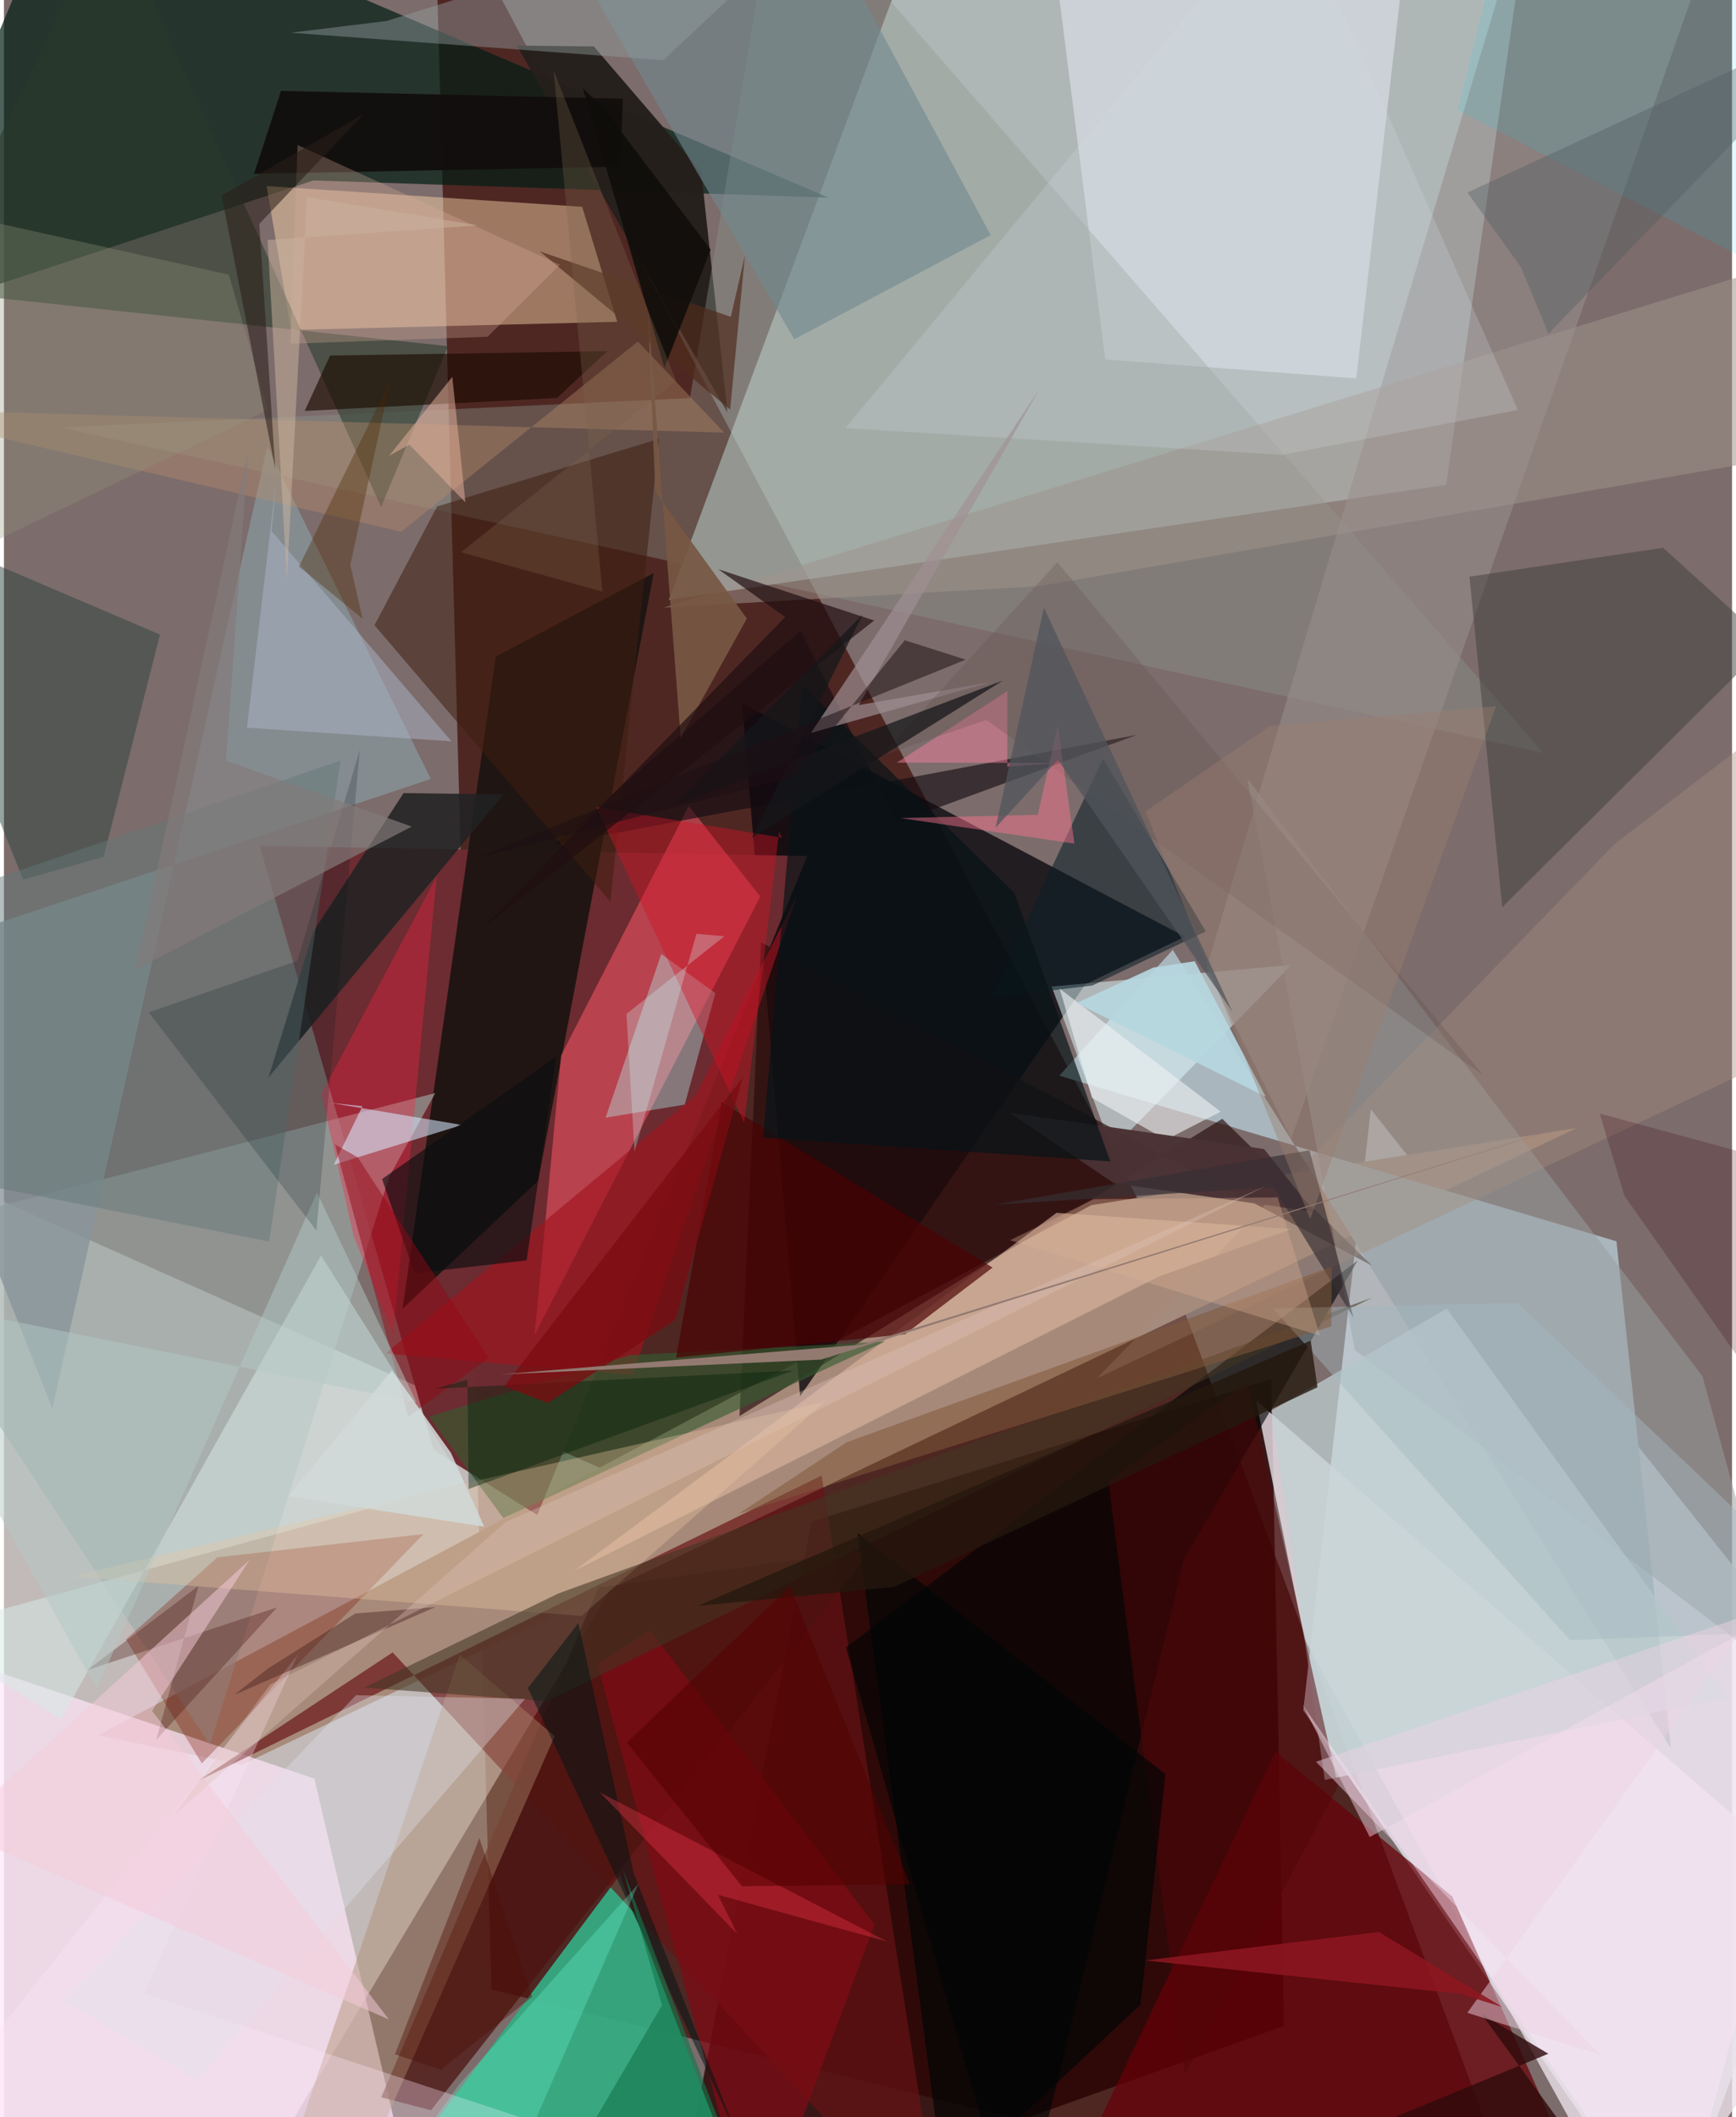 <svg xmlns="http://www.w3.org/2000/svg" width="228" height="278" viewBox="0 0 836 1024"><path fill="#7c6c6b" d="M0 0h836v1024H0z"/><path fill="#451915" fill-opacity=".827" d="M208.073-62l348.708 657.6L738.725 1086 235.847 962.235z"/><path fill="#e2e7f1" fill-opacity=".8" d="M806.033 1086L628.572 827.223l32.665-290.712L898 834.864z"/><path fill="#fffffe" fill-opacity=".529" d="M320.105 724.174l-371.328-165.77L-3.783 1086h107.269z"/><path fill="#dffeff" fill-opacity=".51" d="M449.088-52.688l284.57 35.333-35.928 251.841-376.001 55.605z"/><path fill="#a78a7a" fill-opacity=".996" d="M760.767 545.605L115.102 853.568l-69.476-14.282L526.108 582.89z"/><path fill="#011c14" fill-opacity=".694" d="M-62 157.083l211.73-69.801L398.863 95.6 30.235-62z"/><path fill="#260001" fill-opacity=".78" d="M322.645 1086l67.943-350.04 222.572-68.972 6.059 312.857z"/><path fill="#0a080d" fill-opacity=".784" d="M385.164 675.275l-28.137-335.2 214.268 112.98-48.125 23.025z"/><path fill="#6c2c31" fill-opacity=".992" d="M123.714 409.05l264.868 5.007-130.589 318.689-50.214-31.513z"/><path fill="#a9b6bd" d="M780.074 600.368l26.382 245.358L565.44 459.384l-54.891 60.901z"/><path fill="#ffe7f9" fill-opacity=".694" d="M150.165 860.23L202.867 1086-62 1058.211V788.804z"/><path fill="#1e1512" fill-opacity=".976" d="M258.44 571.024l55.87-293.839-76.375 40.402-45.116 315.404z"/><path fill="#36a982" fill-opacity=".949" d="M171.996 1086h-7.874l133.792-179.09L366.802 1086z"/><path fill="#fed8ad" fill-opacity=".459" d="M296.696 155.644l-16.967-55.633-152.654-10.016 11.833 69.582z"/><path fill="#681314" fill-opacity=".675" d="M395.54 713.703L454.134 1086 188.036 799.194l-94.223 62.217z"/><path fill="#ff596a" fill-opacity=".514" d="M256.718 645.665L365.895 433.6l-34.624-43.744-61.759 120.664z"/><path fill="#eae1ea" fill-opacity=".8" d="M605.74 677.309l23.407 115.61L791.097 1086 898 931.362z"/><path fill="#251f1b" fill-opacity=".976" d="M337.288 82.892l12.728 116.72L248.124 22.04l37.216.419z"/><path fill="#660008" fill-opacity=".725" d="M501.306 1086h273.92l-74.59-168.743-85.638-70.073z"/><path fill="#9da8a6" fill-opacity=".647" d="M208.702 528.664l-22.29 40.44-86.796 274.792L-62 598.869z"/><path fill="#e8ecf8" fill-opacity=".482" d="M682.422-62L654.23 183.048l-121.474-9.216L502.804-62z"/><path fill="#def9fe" fill-opacity=".525" d="M541.852 571.751l-7.024-14.626 88.09-90.462-116.086 10.487z"/><path fill="#88959b" fill-opacity=".78" d="M206.48 376.753L-62 466.123l85.41 215.078 103.97-465.188z"/><path fill="#8f988f" fill-opacity=".376" d="M27.49 206.777L744.7 364.158 374.561-62l-42.69 254.556z"/><path fill="#250a0c" fill-opacity=".643" d="M661.782 612.119L589.39 541.12 355.843 684.88l10.39-229.132z"/><path fill="#000604" fill-opacity=".635" d="M570.799 754.18L490.354 1086l-83.005-289.184 247.554-187.178z"/><path fill="#4c120f" fill-opacity=".733" d="M419.883 749.34l-132.305 18.528-105.074 246.54 24.093 6.23z"/><path fill="#7b1300" fill-opacity=".302" d="M202.99 741.963l-99.742 11.261-44.252 39.688 36.72 59.996z"/><path fill="#293a2b" fill-opacity=".569" d="M51.474-44.083l130.97 289.304 32.368-77.775-252.953-27.05z"/><path fill="#989e9f" fill-opacity=".525" d="M653.517 652.997l208.23 158.224-40.039-145.546-220.185-289.118z"/><path fill="#958d8b" fill-opacity=".596" d="M622.759 550.791l-41.035-82.589L740.892-62l93.684 9.12z"/><path fill="#222223" fill-opacity=".871" d="M241.744 384.223l-48.432-.623-43.665 67.036-21.64 70.473z"/><path fill="#b6feff" fill-opacity=".361" d="M344.147 480.345l-26.156-18.953-26.942 79.194 38.29-6.331z"/><path fill="#c0d1d2" fill-opacity=".722" d="M697.999 632.925l-84.838 49.282 25.816 178.704 195.014-39.844z"/><path fill="#dcb7a0" fill-opacity=".612" d="M622.801 594.44l-113.615-7.831-233.562 173.3 283.189-142.563z"/><path fill="#d6e9e8" fill-opacity=".518" d="M-40.38 789.186l263.014-72.136-69.232-109.797L27.57 831.545z"/><path fill="#403f3e" fill-opacity=".498" d="M724.814 438.8l128.61-127.701-50.738-46.156-93.712 13.976z"/><path fill="#0b1e27" fill-opacity=".569" d="M477.338 482.506l54.347-115.604 49.704 83.588-54.88 26.176z"/><path fill="#a0131f" fill-opacity=".631" d="M184.664 654.618L304.1 665.173l79.59-232.123-49.284 97.025z"/><path fill="#2b423d" fill-opacity=".486" d="M9.302 425.391L-62 248.223l137.461 58.69-27.225 107.471z"/><path fill="#71898f" fill-opacity=".608" d="M382.69-62L265.772-36.288l116.556 200.384 95.025-50.394z"/><path fill="#120a11" fill-opacity=".624" d="M385.457 305.085l46.383 92.827 116.213-42.466-281.755 53.041z"/><path fill="#ae8a6b" fill-opacity=".431" d="M266.4 839.753L158.019 1086l-22.568-34.246 85.068-251.423z"/><path fill="#335c30" fill-opacity=".612" d="M205.539 685.181l36.062 49.075 184.56-85.38-123.46 6.574z"/><path fill="#e9c4a0" fill-opacity=".357" d="M279.445 781.592L32.41 762.524l162.857-38.809 201.742-45.659z"/><path fill="#3d1e0f" fill-opacity=".525" d="M316.925 212.235l-107.377 32.73-30.29 57.428 114.091 133.672z"/><path fill="#7c0b14" fill-opacity=".757" d="M287.097 804.975l25.54-16.443 108.545 142.357L363.41 1086z"/><path fill="#9f938d" fill-opacity=".529" d="M868.037 125.096l1.67 94.495-368.947 63.893-181.562 10.39z"/><path fill="#fd2243" fill-opacity=".345" d="M188.273 645.34l21.054-221.419-55.785 105.155 15.605 68.612z"/><path fill="#d7e9ff" fill-opacity=".565" d="M157.921 533.405l63.592 10.694-61.97 19.274 13.904-28.332z"/><path fill="#530509" fill-opacity=".514" d="M601.56 668.505l43.848 195.425-74.084 139.414-37.057-286.984z"/><path fill="#1b0a01" fill-opacity=".643" d="M291.838 169.865l-134.072 2.114-12.265 26.78 122.065-6.286z"/><path fill="#4b0002" fill-opacity=".671" d="M325.15 656.628l110.727-11.321 42.375-32.232-131.028-79.962z"/><path fill="#b78c6a" fill-opacity=".396" d="M306.672 165.186l41.825 44.077-409.685-11.532 253.388 59.49z"/><path fill="#ffe6f8" fill-opacity=".431" d="M898 758.263l-237.262 130.25-32.522-64.078L808.548 1086z"/><path fill="#929da0" fill-opacity=".439" d="M185.011 10.178L416.362-62l-97.44 91.134-180.228-13.316z"/><path fill="#eff2f4" fill-opacity=".608" d="M562.173 551.291l-35.808-20.283-15.644-52.83 77.897 59.503z"/><path fill="#637777" fill-opacity=".478" d="M128.307 600.486L-62 562.892V444.786l224.87-76.977z"/><path fill="#423522" fill-opacity=".569" d="M268.213 770.703L662.11 627.56 262.602 822.867l-88.25-6.659z"/><path fill="#a38e7f" fill-opacity=".404" d="M779.144 408.286l-250.35 258.311 327.508-154.364 10.761-171.346z"/><path fill="#110e0c" fill-opacity=".918" d="M134.036 43.953l165.384 3.8-1.34 32.87-177.088 3.436z"/><path fill="#acb5c7" fill-opacity=".498" d="M216.487 358.571l-98.93-6.6 13.987-117.975-2.058 22.887z"/><path fill="#4a3135" fill-opacity=".976" d="M486.58 538.213l50.396 34.071 96.8 13.893-24.18-30.434z"/><path fill="#d11426" fill-opacity=".427" d="M286.458 390.336l71.626 152.774 16.904-140.926 1.324 2.982z"/><path fill="#071417" fill-opacity=".682" d="M386.264 331.313l102.483 100.48 46.485 129.952L367.2 550.227z"/><path fill="#fce5f6" fill-opacity=".337" d="M305.977 1042.538L-62 1056.545l204.246-256.377-74.494 163.879z"/><path fill="#d3dae1" fill-opacity=".235" d="M618.334 219.979l114.068-21.654L621.915-52.643 407.082 207.088z"/><path fill="#775844" fill-opacity=".922" d="M327.385 356.92l31.99-57.75-44.294-61.327-3.49-87.732z"/><path fill="#0a0d10" fill-opacity=".635" d="M267.086 511.173l-14.222 98.415-54.229 6.23-15.734-45.544z"/><path fill="#a09095" fill-opacity=".675" d="M477.796 329.846l-87.374 24.633 110.665-166.522-87.57 153.065z"/><path fill="#4e2a1b" fill-opacity=".678" d="M351.316 198.117l-92.095-76.532 92.42 31.655 6.815-29.673z"/><path fill="#e2e3ee" fill-opacity=".345" d="M93.552 1006.136l158.568-184.45-81.804-1.766L28.739 967.493z"/><path fill="#300b0c" fill-opacity=".808" d="M796.11 1086l-81.218-111.799 32.23 19.114-160.656 66.403z"/><path fill="#dcb19c" fill-opacity=".298" d="M268.982 128.081L142.056 70.14l-3.5 96.128 95.425-3.406z"/><path fill="#372f33" fill-opacity=".667" d="M614.19 574.222l-134.954 8.435 152.323-26.304 21.356 81.11z"/><path fill="#94987e" fill-opacity=".314" d="M-44.353 98.76L-62 289.425l189.701-91.185-18.924-65.417z"/><path fill="#910714" fill-opacity=".475" d="M234.44 656.765l-38.858 28.484-35.49-131.798 11.048 6.354z"/><path fill="#3f0700" fill-opacity=".294" d="M73.673 841.5l58.446-64.042-91.77 30.3 53.707-40.671z"/><path fill="#a3b7c1" fill-opacity=".447" d="M613.96 632.827l143.63 160.472L898 787.758 732.253 630.102z"/><path fill="#021615" fill-opacity=".525" d="M304.583 905.829l50.255 127.29-101.4-216.635 24.438-31.447z"/><path fill="#000505" fill-opacity=".678" d="M412.97 741.5l148.893 116.604-11.999 111.415-94.771 88.802z"/><path fill="#b2c8c5" fill-opacity=".494" d="M44.918 816.733L-62 625.725l261.53 52.459-48.097-101.39z"/><path fill="#2a1d17" fill-opacity=".553" d="M123.526 108.267l7.735 118.72L105.304 94.6l68.45-39.158z"/><path fill="#f5cbda" fill-opacity=".514" d="M186.244 976.757L71.665 827.515l47.165-73.053L-24.393 885.07z"/><path fill="#08d5f1" fill-opacity=".118" d="M703.16 53.213l175.878 91.011L858.15-32.504 731.95-62z"/><path fill="#80583a" fill-opacity=".537" d="M642.368 612.664l-.239 28.847-286.612 90.626 52.09-34.541z"/><path fill="#e3af9b" fill-opacity=".525" d="M223.258 243.018l-6.366-60.759-30.625 38.223 9.865-5.433z"/><path fill="#210e11" fill-opacity=".686" d="M231.165 449.195l146.762-150.756-32.321-23.11 75.362 24.788z"/><path fill="#ebd2e3" fill-opacity=".475" d="M846.74 780.024l-138.794 193.49 64.429 20.405-137.632-141.803z"/><path fill="#fb83a3" fill-opacity=".463" d="M485.432 334.228l-53.528 34.655 78.27.132-24.794 1.795z"/><path fill="#8c1620" fill-opacity=".882" d="M665.137 934.418l-112.929 13.77 151.898 16.133 20.706 6.375z"/><path fill="#01210c" fill-opacity=".412" d="M208.258 671.71l173.698-8.864-157.194 57.343-.556-52.823z"/><path fill="#00181b" fill-opacity=".192" d="M151.163 595.185L70.066 489.662l71.879-24.966 30.246-102.249z"/><path fill="#0f0d0a" fill-opacity=".878" d="M341.871 120.744l-52.093-68.77-9.725-9.29 39.475 135.206z"/><path fill="#62504b" fill-opacity=".271" d="M509.627 271.91l206.206 248.32L475.24 348.224l-50.885 17.337z"/><path fill="#390010" fill-opacity=".22" d="M862.936 690.526l-79.002-112.158-11.958-39.789 120.459 32.776z"/><path fill="#fd7692" fill-opacity=".455" d="M509.818 350.992l-9.696 43.091-66.456 1.59 84.195 12.34z"/><path fill="#f23a4f" fill-opacity=".349" d="M427.346 939.102l-81.894-22.646 9.324 18.935-66.577-68.502z"/><path fill="#4b585c" fill-opacity=".337" d="M898 5.223L747.216 161.346l-13.33-32.086-25.941-36.14z"/><path fill="#b7d7e0" fill-opacity=".918" d="M556.1 467.951l19.94-3.044 34.39 65.549-91.587-45.307z"/><path fill="#7b644b" fill-opacity=".314" d="M289.506 286.15l-68.418-19.072 104.06-82.769-59.263-150.314z"/><path fill="#15161a" fill-opacity=".725" d="M415.396 297.31l-53.523 107.799 121.362-75.938-159.373 60.503z"/><path fill="#14764c" fill-opacity=".627" d="M318.344 969.886l-18.936-65.708 63.358 166.18L250.349 1086z"/><path fill="#dcb294" fill-opacity=".345" d="M616.143 579.157l20.511 66.838-149.914-46.131 40.57-19.87z"/><path fill="#d2fffe" fill-opacity=".275" d="M301.152 490.39l3.893 66.69 29.96-105.4 13.517 1.134z"/><path fill="#6dfedd" fill-opacity=".278" d="M219.984 1008.473l86.959-97.307L230.68 1086h-66.456z"/><path fill="#847a7a" fill-opacity=".686" d="M197.298 399.798l-89.825-31.91 10.64-149.624-54.52 250.659z"/><path fill="#9b7d70" fill-opacity=".416" d="M552.202 392.47l60.136-41.328L721.86 341.6l-89.945 248.036z"/><path fill="#4b2800" fill-opacity=".361" d="M167.564 273.244l19.394-89.213-44.236 89.97 30.76 25.265z"/><path fill="#47211f" fill-opacity=".435" d="M170.01 780.388l38.7-3.09-97.42 42.498 16.488-12.823z"/><path fill="#cab3a0" fill-opacity=".51" d="M136.874 280.255l9.768-184.909 82.67 13.666-101.786 7.05z"/><path fill="#24180d" fill-opacity=".78" d="M632.173 648.414l3.274 22.552-204.833 96.573-95.003 9.2z"/><path fill="#dec3b9" fill-opacity=".357" d="M242.727 736.131L611.01 573.315 128.77 814.753l-46.1 62.818z"/><path fill="#7c0b11" fill-opacity=".745" d="M242 670.465l20.998 8.106 61.826-40.072 32.61-117.45z"/><path fill="#d1dad8" fill-opacity=".867" d="M187.678 662.786l28.523 39.803 16.134 35.81-94.816-14.716z"/><path fill="#937a71" d="M804.708 529.211l-389.781 121.12-174.896 14.437 155.308-7.19z"/><path fill="#500f06" fill-opacity=".416" d="M255.6 965.738l-25.612-76.704-40.852 104.561 22.132 7.498z"/><path fill="#540001" fill-opacity=".561" d="M438.33 911.342l-81.291.98-55.69-69.498 78.95-75.5z"/><path fill="#1e0f14" fill-opacity=".522" d="M382.373 375.665l53.427-65.997 29.463 9.384-237.793 96.29z"/><path fill="#4f545c" fill-opacity=".725" d="M503.118 293.943L479.717 400.33l30.132-32.854 84.52 121.978z"/></svg>